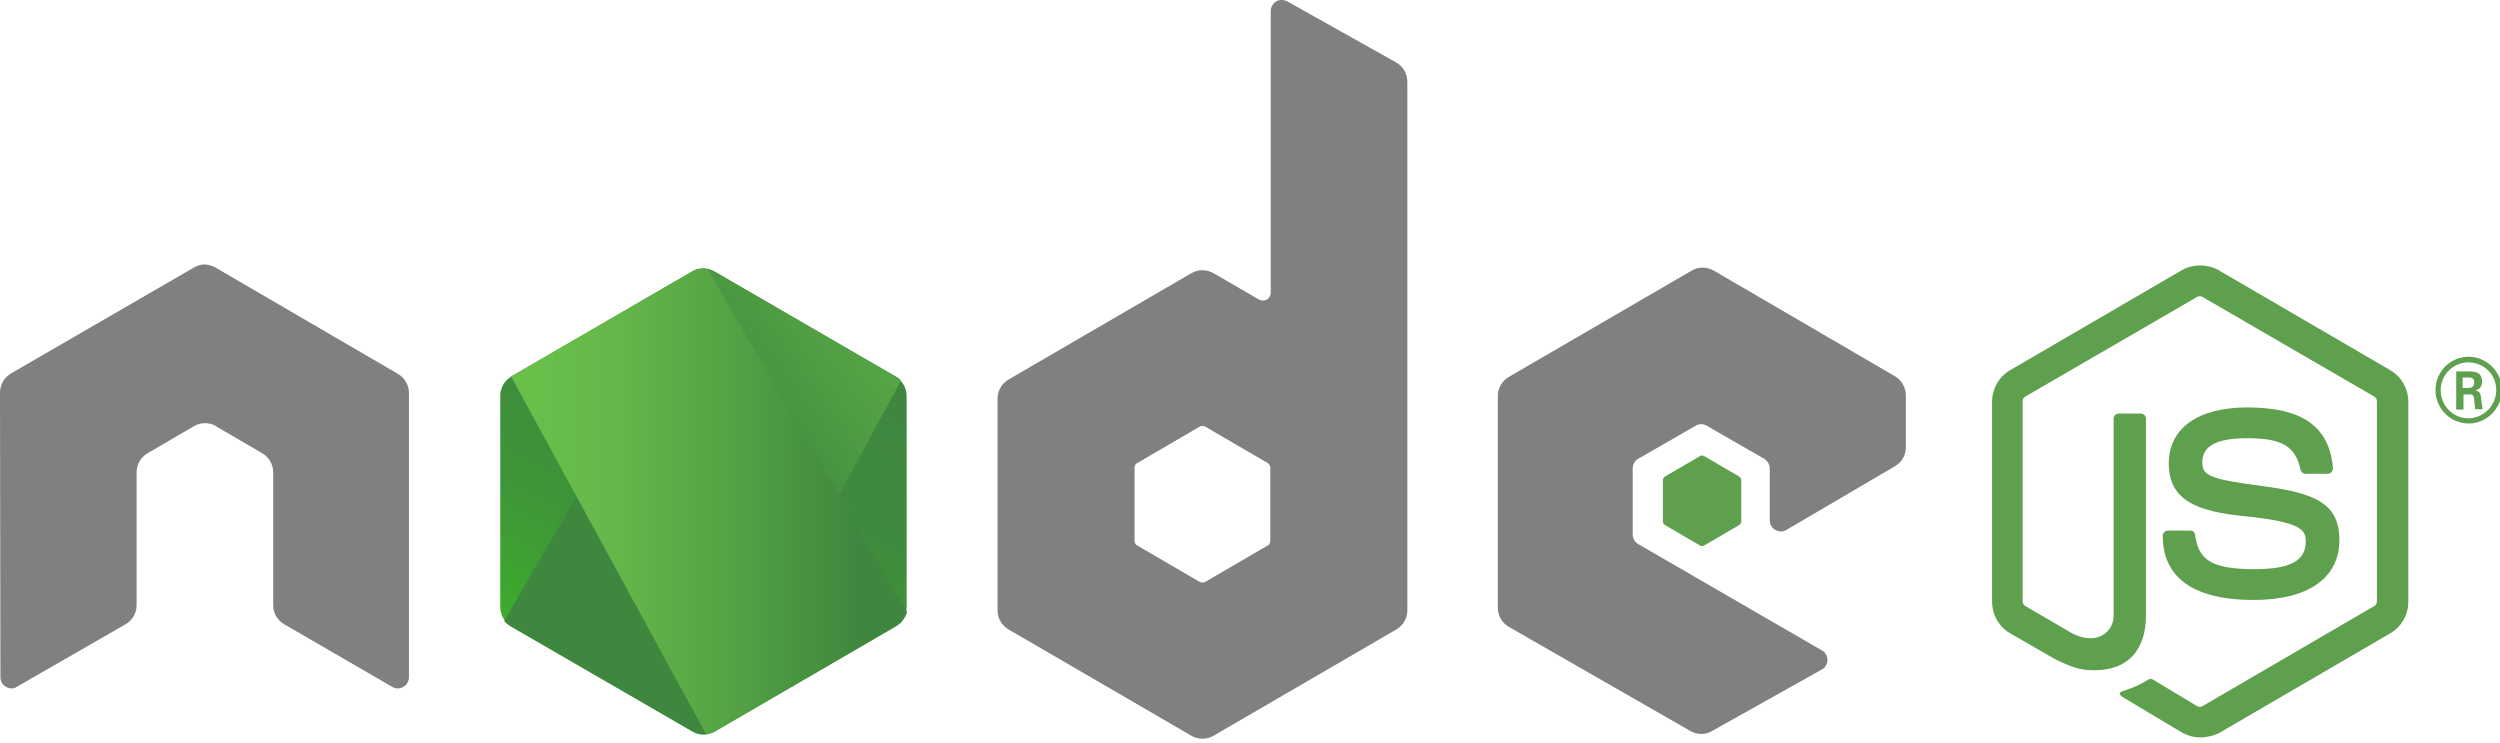 <svg width="111" height="33" viewBox="0 0 111 33" fill="none" xmlns="http://www.w3.org/2000/svg">
<g clip-path="url(#clip0_8323_10753)">
<path d="M97.689 32.741C97.402 32.741 97.135 32.664 96.886 32.529L94.341 31.008C93.959 30.796 94.15 30.719 94.265 30.681C94.781 30.508 94.877 30.469 95.413 30.161C95.47 30.122 95.547 30.142 95.604 30.18L97.555 31.355C97.632 31.393 97.728 31.393 97.785 31.355L105.419 26.907C105.495 26.869 105.534 26.792 105.534 26.696V17.821C105.534 17.725 105.495 17.648 105.419 17.609L97.785 13.181C97.709 13.143 97.613 13.143 97.555 13.181L89.922 17.609C89.845 17.648 89.807 17.744 89.807 17.821V26.696C89.807 26.773 89.845 26.869 89.922 26.907L92.007 28.12C93.136 28.698 93.844 28.024 93.844 27.35V18.591C93.844 18.476 93.939 18.36 94.073 18.36H95.049C95.164 18.36 95.279 18.456 95.279 18.591V27.35C95.279 28.871 94.456 29.757 93.021 29.757C92.581 29.757 92.237 29.757 91.261 29.276L89.252 28.12C88.755 27.832 88.448 27.293 88.448 26.715V17.84C88.448 17.263 88.755 16.724 89.252 16.435L96.886 11.988C97.364 11.718 98.015 11.718 98.493 11.988L106.127 16.435C106.624 16.724 106.93 17.263 106.93 17.84V26.715C106.93 27.293 106.624 27.832 106.127 28.12L98.493 32.567C98.263 32.664 97.976 32.741 97.689 32.741Z" fill="#5FA04E"/>
<path d="M100.062 26.638C96.713 26.638 96.025 25.098 96.025 23.789C96.025 23.673 96.12 23.558 96.254 23.558H97.249C97.364 23.558 97.46 23.635 97.46 23.75C97.613 24.77 98.053 25.271 100.081 25.271C101.688 25.271 102.377 24.905 102.377 24.039C102.377 23.538 102.185 23.173 99.679 22.922C97.594 22.711 96.293 22.249 96.293 20.574C96.293 19.014 97.594 18.09 99.775 18.09C102.224 18.09 103.429 18.937 103.582 20.785C103.582 20.843 103.563 20.901 103.525 20.959C103.486 20.997 103.429 21.036 103.371 21.036H102.357C102.262 21.036 102.166 20.959 102.147 20.863C101.917 19.804 101.324 19.457 99.755 19.457C97.995 19.457 97.785 20.073 97.785 20.535C97.785 21.093 98.034 21.267 100.406 21.575C102.759 21.883 103.869 22.326 103.869 23.981C103.869 25.675 102.472 26.638 100.062 26.638Z" fill="#5FA04E"/>
<path d="M111.083 17.32C111.083 18.129 110.413 18.803 109.609 18.803C108.806 18.803 108.136 18.148 108.136 17.32C108.136 16.473 108.825 15.838 109.609 15.838C110.394 15.838 111.083 16.492 111.083 17.32ZM108.366 17.32C108.366 18.013 108.921 18.572 109.59 18.572C110.279 18.572 110.834 17.994 110.834 17.32C110.834 16.627 110.279 16.088 109.59 16.088C108.94 16.088 108.366 16.627 108.366 17.32ZM109.055 16.492H109.629C109.82 16.492 110.203 16.492 110.203 16.935C110.203 17.243 110.011 17.301 109.896 17.34C110.126 17.359 110.145 17.513 110.164 17.724C110.183 17.859 110.203 18.09 110.241 18.167H109.896C109.896 18.09 109.839 17.667 109.839 17.648C109.82 17.551 109.782 17.513 109.667 17.513H109.38V18.186H109.055V16.492ZM109.361 17.224H109.609C109.82 17.224 109.858 17.07 109.858 16.993C109.858 16.762 109.705 16.762 109.609 16.762H109.342V17.224H109.361Z" fill="#5FA04E"/>
<path fill-rule="evenodd" clip-rule="evenodd" d="M18.157 17.442C18.157 17.095 17.965 16.768 17.659 16.595L9.566 11.878C9.432 11.801 9.279 11.762 9.126 11.743C9.107 11.743 9.05 11.743 9.05 11.743C8.897 11.743 8.743 11.801 8.61 11.878L0.497 16.575C0.191 16.748 0 17.076 0 17.442L0.019 30.07C0.019 30.244 0.115 30.417 0.268 30.494C0.421 30.59 0.612 30.59 0.746 30.494L5.567 27.722C5.874 27.549 6.065 27.221 6.065 26.875V20.965C6.065 20.618 6.256 20.291 6.562 20.117L8.61 18.924C8.763 18.828 8.935 18.789 9.107 18.789C9.279 18.789 9.451 18.828 9.585 18.924L11.632 20.117C11.938 20.291 12.13 20.618 12.13 20.965V26.875C12.13 27.221 12.321 27.549 12.627 27.722L17.41 30.494C17.563 30.59 17.755 30.59 17.908 30.494C18.061 30.417 18.157 30.244 18.157 30.07V17.442Z" fill="grey"/>
<path fill-rule="evenodd" clip-rule="evenodd" d="M57.148 0.058C56.995 -0.019 56.804 -0.019 56.67 0.058C56.517 0.154 56.421 0.308 56.421 0.481V12.995C56.421 13.11 56.364 13.226 56.249 13.303C56.134 13.36 56.019 13.36 55.905 13.303L53.877 12.128C53.57 11.955 53.207 11.955 52.901 12.128L44.789 16.845C44.483 17.018 44.291 17.345 44.291 17.692V27.106C44.291 27.452 44.483 27.78 44.789 27.953L52.901 32.669C53.207 32.843 53.57 32.843 53.877 32.669L61.989 27.953C62.295 27.78 62.486 27.452 62.486 27.106V3.639C62.486 3.273 62.295 2.945 61.989 2.772L57.148 0.058ZM56.402 24.006C56.402 24.103 56.364 24.18 56.287 24.218L53.513 25.835C53.437 25.874 53.341 25.874 53.264 25.835L50.49 24.218C50.414 24.18 50.375 24.083 50.375 24.006V20.772C50.375 20.676 50.414 20.599 50.49 20.56L53.264 18.943C53.341 18.905 53.437 18.905 53.513 18.943L56.287 20.56C56.364 20.599 56.402 20.695 56.402 20.772V24.006Z" fill="grey"/>
<path fill-rule="evenodd" clip-rule="evenodd" d="M84.143 20.695C84.449 20.522 84.621 20.195 84.621 19.848V17.557C84.621 17.211 84.43 16.883 84.143 16.71L76.088 12.013C75.782 11.839 75.419 11.839 75.113 12.013L67.001 16.729C66.695 16.903 66.503 17.23 66.503 17.576V26.99C66.503 27.337 66.695 27.664 67.001 27.837L75.055 32.458C75.361 32.631 75.725 32.631 76.012 32.458L80.891 29.724C81.044 29.647 81.139 29.474 81.139 29.3C81.139 29.127 81.044 28.954 80.891 28.877L72.74 24.16C72.587 24.064 72.492 23.91 72.492 23.737V20.791C72.492 20.618 72.587 20.445 72.74 20.368L75.285 18.905C75.438 18.808 75.629 18.808 75.782 18.905L78.327 20.368C78.48 20.464 78.576 20.618 78.576 20.791V23.102C78.576 23.275 78.671 23.448 78.824 23.525C78.977 23.621 79.169 23.621 79.322 23.525L84.143 20.695Z" fill="grey"/>
<path fill-rule="evenodd" clip-rule="evenodd" d="M75.476 20.253C75.534 20.214 75.61 20.214 75.668 20.253L77.218 21.157C77.275 21.196 77.313 21.254 77.313 21.331V23.14C77.313 23.217 77.275 23.275 77.218 23.314L75.668 24.218C75.61 24.257 75.534 24.257 75.476 24.218L73.927 23.314C73.869 23.275 73.831 23.217 73.831 23.14V21.331C73.831 21.254 73.869 21.196 73.927 21.157L75.476 20.253Z" fill="#5FA04E"/>
<path d="M31.721 12.051C31.415 11.878 31.051 11.878 30.745 12.051L22.69 16.729C22.384 16.903 22.212 17.23 22.212 17.576V26.952C22.212 27.298 22.403 27.626 22.69 27.799L30.745 32.477C31.051 32.65 31.415 32.65 31.721 32.477L39.775 27.799C40.081 27.626 40.254 27.298 40.254 26.952V17.576C40.254 17.23 40.062 16.903 39.775 16.729L31.721 12.051Z" fill="url(#paint0_linear_8323_10753)"/>
<path d="M39.795 16.729L31.702 12.051C31.625 12.013 31.529 11.974 31.453 11.955L22.384 27.568C22.461 27.664 22.556 27.741 22.652 27.799L30.745 32.477C30.975 32.612 31.242 32.65 31.491 32.573L40.005 16.903C39.948 16.826 39.871 16.768 39.795 16.729Z" fill="url(#paint1_linear_8323_10753)"/>
<path d="M39.795 27.799C40.024 27.664 40.197 27.433 40.273 27.183L31.415 11.935C31.185 11.897 30.936 11.916 30.726 12.051L22.69 16.71L31.357 32.611C31.472 32.592 31.606 32.554 31.721 32.496L39.795 27.799Z" fill="url(#paint2_linear_8323_10753)"/>
</g>
<defs>
<linearGradient id="paint0_linear_8323_10753" x1="34.513" y1="15.535" x2="27.157" y2="30.448" gradientUnits="userSpaceOnUse">
<stop stop-color="#3F873F"/>
<stop offset="0.33" stop-color="#3F8B3D"/>
<stop offset="0.637" stop-color="#3E9638"/>
<stop offset="0.934" stop-color="#3DA92E"/>
<stop offset="1" stop-color="#3DAE2B"/>
</linearGradient>
<linearGradient id="paint1_linear_8323_10753" x1="30.009" y1="23.359" x2="50.533" y2="8.288" gradientUnits="userSpaceOnUse">
<stop offset="0.138" stop-color="#3F873F"/>
<stop offset="0.402" stop-color="#52A044"/>
<stop offset="0.713" stop-color="#64B749"/>
<stop offset="0.908" stop-color="#6ABF4B"/>
</linearGradient>
<linearGradient id="paint2_linear_8323_10753" x1="21.917" y1="22.261" x2="40.555" y2="22.261" gradientUnits="userSpaceOnUse">
<stop offset="0.092" stop-color="#6ABF4B"/>
<stop offset="0.287" stop-color="#64B749"/>
<stop offset="0.598" stop-color="#52A044"/>
<stop offset="0.862" stop-color="#3F873F"/>
</linearGradient>
<clipPath id="clip0_8323_10753">
<rect width="111" height="33" fill="grey"/>
</clipPath>
</defs>
</svg>
